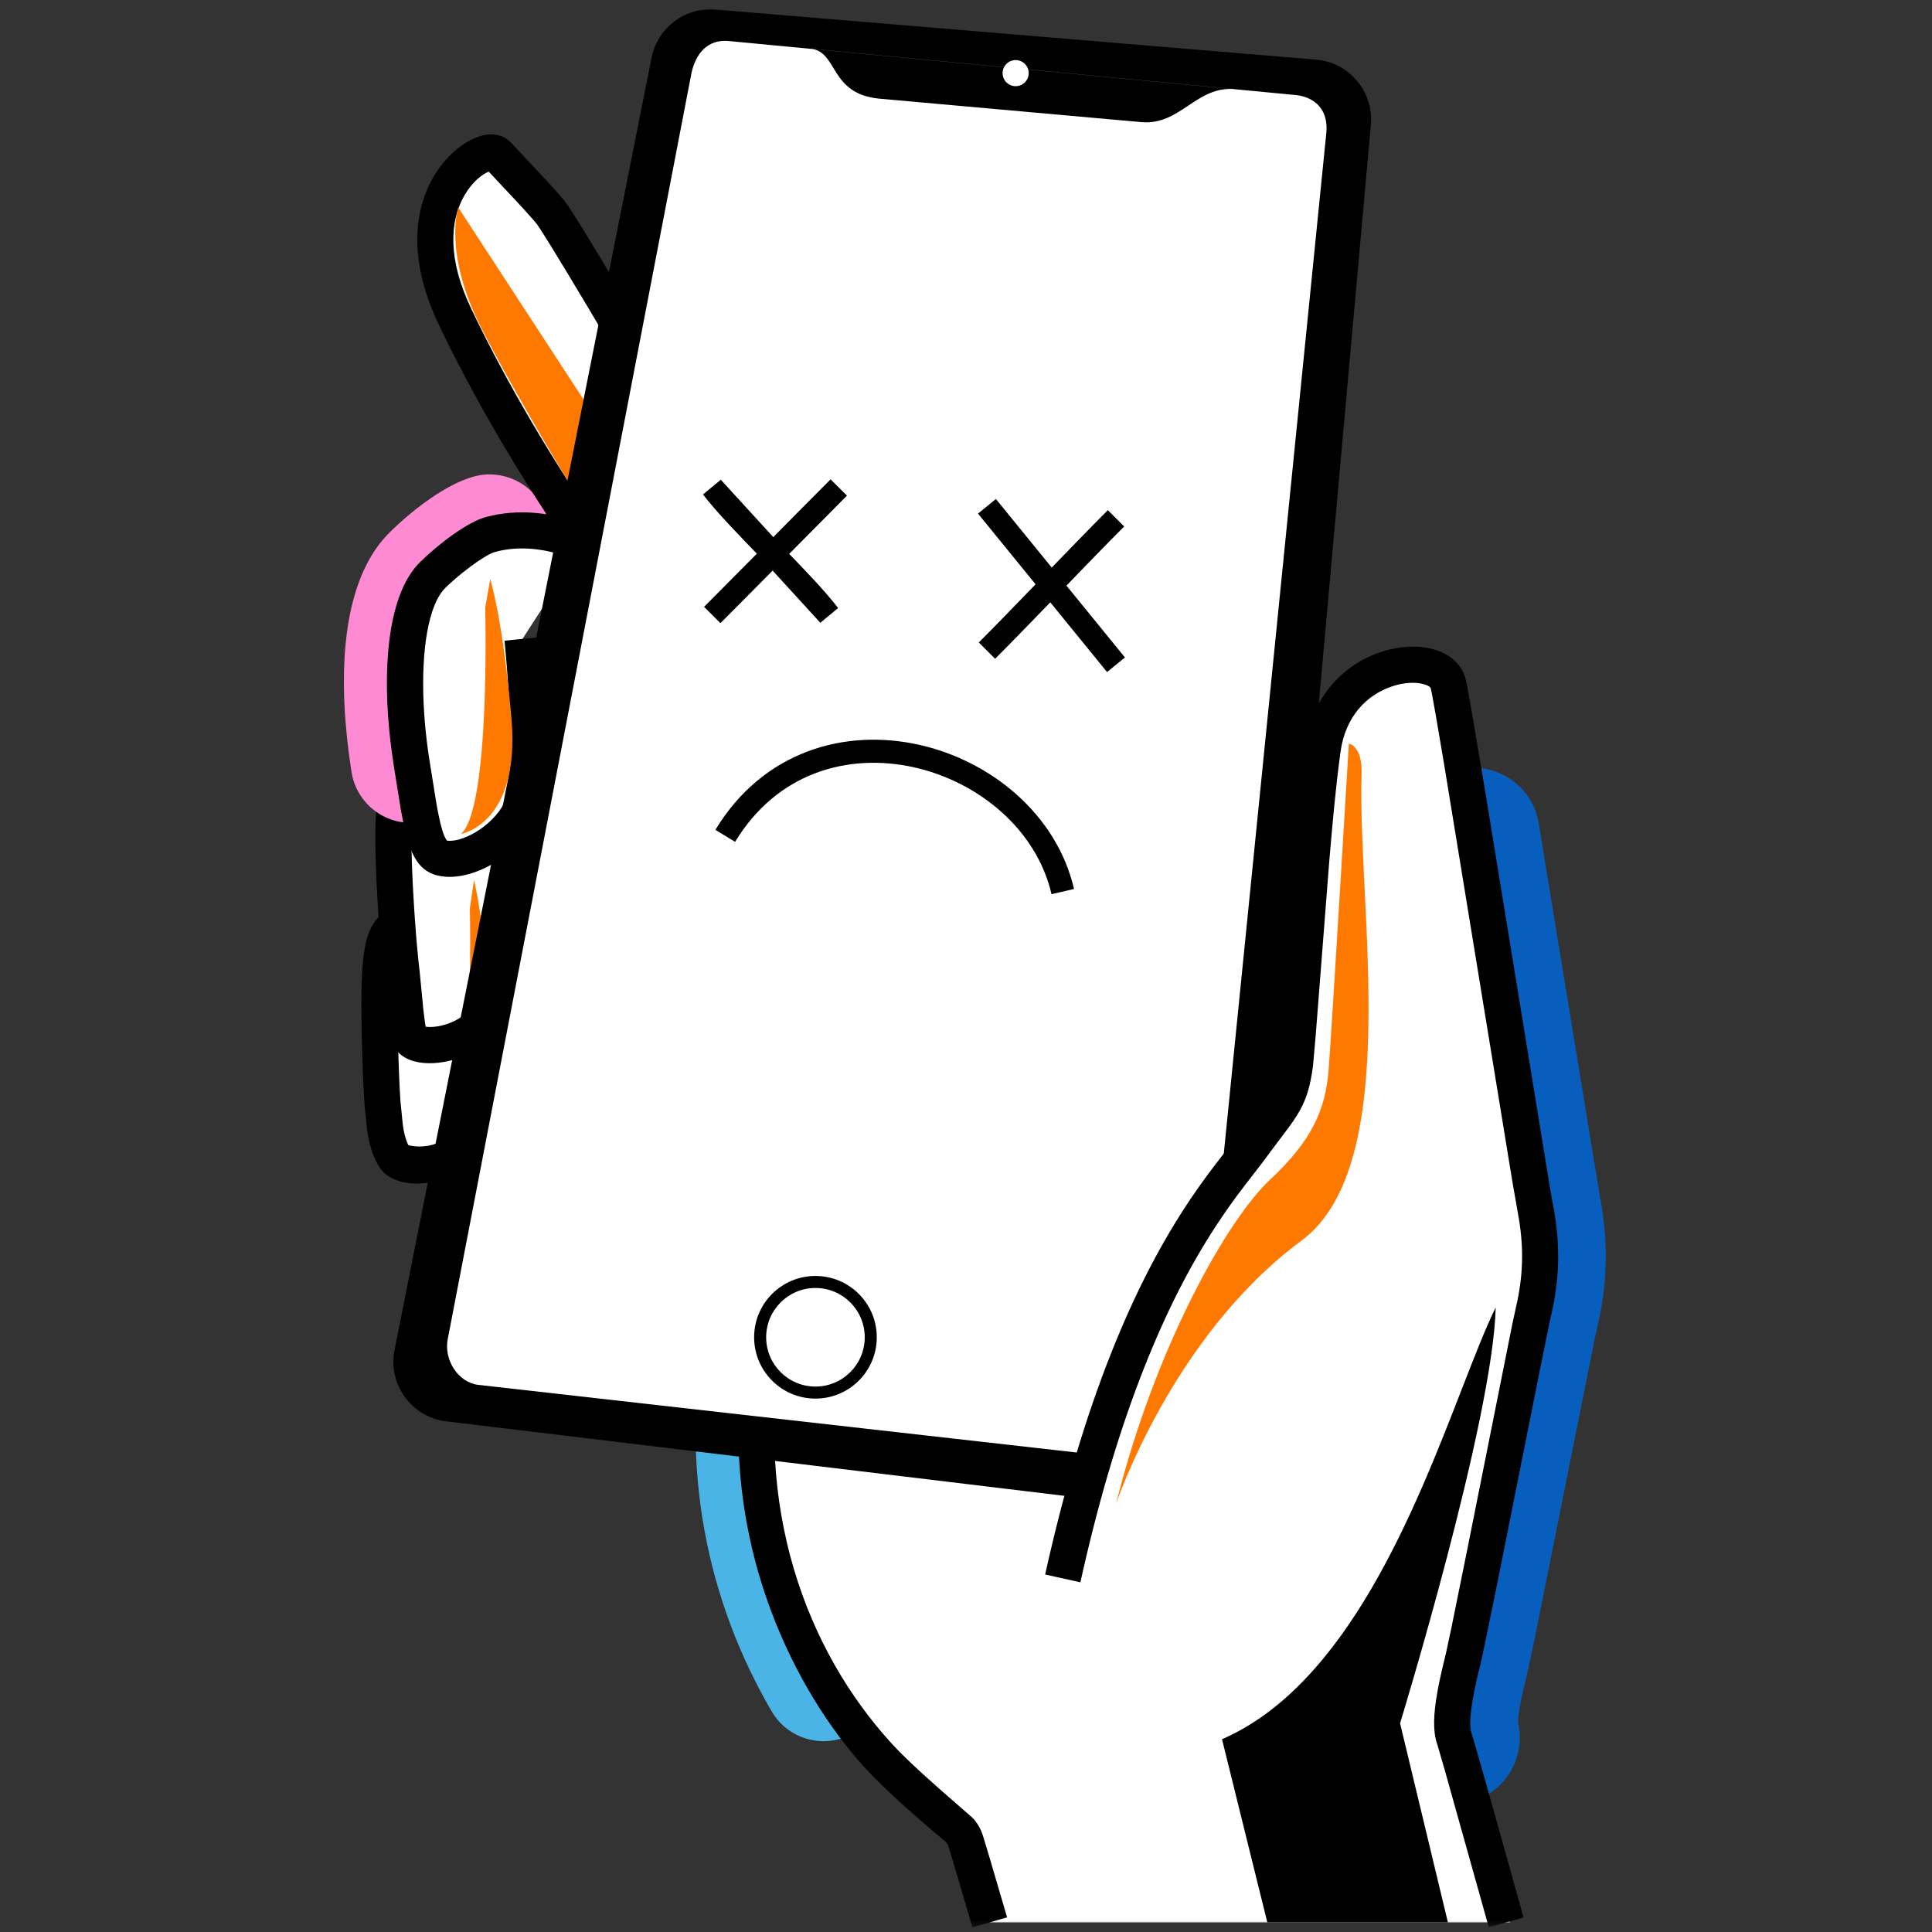 <svg width="251" height="251" viewBox="0 0 251 251" fill="none" xmlns="http://www.w3.org/2000/svg">
<rect x="0" y="0" width="251" height="251" fill="#333333" stroke="none"/>
<g clip-path="url(#clip0_1504_1826)">
<g clip-path="url(#clip1_1504_1826)">
<mask id="mask0_1504_1826" style="mask-type:luminance" maskUnits="userSpaceOnUse" x="0" y="0" width="251" height="251">
<rect x="0.5" y="0.5" width="250" height="250" fill="white"/>
</mask>
<g mask="url(#mask0_1504_1826)">
<path d="M91.614 171.911C92.37 167.663 96.427 164.833 100.675 165.59C104.923 166.347 107.753 170.404 106.996 174.652C104.297 189.804 107.194 203.214 113.752 214.462C115.925 218.19 114.664 222.973 110.937 225.146C107.209 227.319 102.426 226.059 100.253 222.332C91.921 208.039 88.225 190.932 91.614 171.911Z" fill="#4BB4E6"/>
<path fill-rule="evenodd" clip-rule="evenodd" d="M128.581 249.725C128.585 249.741 128.587 249.748 128.587 249.748L123.618 236.736C123.689 236.798 123.758 236.86 123.825 236.921L123.542 236.537L123.618 236.736C123.152 236.328 122.606 235.889 121.982 235.387C120.07 233.85 117.422 231.721 114.098 228.08C107.484 220.836 94.377 201.37 99.382 173.281L102.964 182.658L169.079 180.92L179.229 224.481L188.608 238.214L196.183 249.748H195.674H128.588L128.581 249.725Z" fill="white"/>
<path d="M97.075 172.87L101.69 173.693C97.762 195.731 104.739 214.354 115.829 226.5L116.068 226.759L116.58 227.295C116.668 227.386 116.758 227.478 116.85 227.571L117.708 228.422L118.314 229.004L119.256 229.888L120.221 230.773L122.445 232.757L126.029 235.884L126.38 236.204L126.522 236.343C126.539 236.36 126.552 236.376 126.562 236.388C127.075 237.019 127.446 237.676 127.673 238.404L128.485 241.084L130.838 249.094L126.337 250.403L123.883 242.057L123.199 239.802C123.161 239.678 123.08 239.536 122.923 239.343L121.059 237.766L119.834 236.713L117.843 234.959L116.937 234.14L116.327 233.58C114.904 232.265 113.492 230.892 112.367 229.661C107.726 224.577 103.271 217.55 100.188 209.32C96.15 198.541 94.805 186.673 96.893 173.934L97.075 172.87Z" fill="black"/>
<path fill-rule="evenodd" clip-rule="evenodd" d="M62.299 116.877C62.299 116.877 56.202 118.457 53.116 119.511C50.03 120.565 49.512 122.317 49.335 127.728C49.158 133.139 49.602 142.754 49.779 144.174C49.956 145.593 49.975 148.355 51.288 150.406C52.067 151.624 59.713 152.476 60.866 146.711C62.019 140.945 66.011 134.026 66.011 134.026" fill="white"/>
<path d="M61.711 114.608L62.887 119.145L61.632 119.476L59.308 120.108L57.482 120.622L56.072 121.034L54.868 121.403L54.181 121.625L53.718 121.784L53.428 121.897L53.17 122.019C52.518 122.362 52.168 122.861 51.962 123.992L51.892 124.447C51.87 124.609 51.851 124.782 51.833 124.966L51.784 125.556C51.776 125.661 51.769 125.768 51.762 125.879L51.725 126.586L51.678 127.805L51.655 128.728C51.652 128.892 51.65 129.061 51.648 129.234L51.642 130.318L51.651 132.087L51.691 134.602L51.754 137.049L51.845 139.603L51.912 141.11L51.983 142.388L52.036 143.157L52.105 143.883L52.125 144.057L52.281 145.636L52.35 146.24L52.418 146.7L52.468 146.968L52.562 147.374C52.574 147.421 52.586 147.471 52.599 147.522C52.7 147.911 52.819 148.262 52.958 148.573L53.055 148.772L53.215 148.814L53.39 148.851C54.034 148.974 54.819 148.986 55.555 148.864C57.236 148.587 58.265 147.765 58.568 146.251C58.743 145.375 58.98 144.458 59.274 143.503C59.76 141.922 60.393 140.264 61.137 138.564C61.757 137.149 62.419 135.783 63.081 134.513L63.575 133.586L63.981 132.855L68.041 135.198L67.719 135.776L67.237 136.681C66.621 137.862 66.005 139.134 65.431 140.444C64.754 141.991 64.183 143.486 63.754 144.882C63.567 145.49 63.409 146.072 63.281 146.626L63.164 147.17C61.809 153.944 51.824 155.592 49.314 151.67C48.746 150.783 48.343 149.79 48.06 148.69C47.886 148.016 47.763 147.323 47.667 146.561L47.601 145.973L47.453 144.464L47.395 143.894L47.336 143.123L47.239 141.462L47.131 139.003L47.042 136.241L46.993 134.156L46.967 132.48L46.955 130.873L46.959 129.382L46.972 128.474L46.993 127.651L47.01 127.166L47.056 126.241C47.064 126.092 47.074 125.945 47.084 125.801L47.152 124.964C47.585 120.384 48.85 118.491 52.359 117.293L53.441 116.939L55.191 116.406L56.188 116.116L57.11 115.854L59.015 115.327L61.711 114.608Z" fill="black"/>
<path fill-rule="evenodd" clip-rule="evenodd" d="M66.219 94.492C66.219 94.492 59.123 96.332 55.532 97.558C51.941 98.784 51.337 100.824 51.13 107.122C50.924 113.419 51.957 124.569 52.163 126.221C52.369 127.872 52.576 131.589 53.092 134.377C53.609 137.164 63.209 135.925 64.552 129.214C65.894 122.504 70.54 114.451 70.54 114.451" fill="white"/>
<path d="M65.631 92.223L66.807 96.761L64.84 97.282C63.731 97.579 62.623 97.883 61.557 98.183L59.933 98.648L58.861 98.964L57.454 99.395C57.311 99.441 57.172 99.485 57.038 99.528L56.289 99.776L55.941 99.902C54.777 100.353 54.185 100.922 53.86 102.486L53.774 102.961L53.701 103.494L53.639 104.09C53.63 104.195 53.62 104.303 53.612 104.413L53.543 105.491L53.488 106.74C53.483 106.889 53.478 107.042 53.472 107.198C53.451 107.862 53.445 108.624 53.453 109.455L53.474 110.75L53.512 112.126L53.567 113.562L53.636 115.035L53.716 116.523L53.806 118.004L53.904 119.456L54.06 121.53L54.169 122.812L54.332 124.529L54.438 125.503L54.501 126.032L54.999 131.143L55.127 132.203L55.238 132.999L55.298 133.378C55.863 133.475 56.645 133.424 57.473 133.214L57.83 133.115C60.138 132.413 61.836 130.84 62.253 128.754C62.455 127.748 62.728 126.693 63.066 125.593C63.628 123.768 64.359 121.852 65.219 119.887C65.793 118.576 66.398 117.301 67.01 116.091L67.668 114.818L68.509 113.28L72.57 115.623L72.319 116.07L71.811 117.011L71.626 117.363C70.905 118.745 70.184 120.233 69.513 121.766C68.72 123.579 68.051 125.332 67.546 126.972C67.252 127.927 67.018 128.831 66.85 129.674C66.059 133.627 63.03 136.434 59.194 137.6C55.346 138.769 51.396 138.09 50.788 134.803C50.66 134.115 50.546 133.358 50.441 132.517L50.318 131.454L49.838 126.511L49.783 126.061L49.672 125.04L49.502 123.255L49.389 121.926L49.28 120.512L49.175 119.035L49.078 117.517L48.951 115.211L48.881 113.687L48.825 112.198L48.786 110.768L48.765 109.417C48.758 108.549 48.764 107.748 48.788 107.045L48.827 106.05L48.879 105.114L48.944 104.235C49.407 98.838 50.792 96.699 54.775 95.34L55.582 95.072L56.496 94.784L57.511 94.475L58.624 94.147L59.213 93.977C59.916 93.775 60.643 93.57 61.382 93.366L63.624 92.755L65.631 92.223Z" fill="black"/>
<path fill-rule="evenodd" clip-rule="evenodd" d="M61.044 118.011C61.044 118.011 61.618 144.182 58.456 147.425C58.456 147.425 64.798 146.196 63.833 132.42C62.931 119.556 61.577 114.323 61.577 114.323L61.044 118.011Z" fill="#FF7900"/>
<path d="M61.524 61.92C65.683 60.77 69.986 63.21 71.135 67.369C72.254 71.415 69.974 75.598 66.019 76.88L65.975 76.892L65.843 76.965L65.748 77.02C65.379 77.236 64.907 77.552 64.383 77.939C63.372 78.686 62.284 79.613 61.603 80.282C61.279 80.601 60.996 81.451 60.784 82.692L60.691 83.291L60.609 83.943L60.538 84.644L60.48 85.391L60.434 86.181C60.427 86.316 60.421 86.453 60.416 86.591L60.39 87.439C60.387 87.584 60.384 87.73 60.382 87.877L60.378 88.777C60.379 88.93 60.38 89.083 60.382 89.239L60.401 90.183C60.405 90.343 60.411 90.504 60.416 90.665L60.46 91.647C60.469 91.813 60.478 91.979 60.489 92.147L60.558 93.159C60.585 93.5 60.614 93.843 60.646 94.189L60.753 95.232C60.792 95.581 60.834 95.932 60.88 96.285L61.026 97.345C61.052 97.522 61.079 97.7 61.107 97.877C61.777 102.139 58.864 106.138 54.602 106.807C50.34 107.477 46.341 104.565 45.671 100.302L45.458 98.87L45.268 97.448L45.104 96.038C45.028 95.337 44.962 94.641 44.906 93.95L44.807 92.578C44.182 82.573 45.76 73.947 50.649 69.14C53.826 66.017 58.081 62.871 61.524 61.92Z" fill="#FF8AD4"/>
<path fill-rule="evenodd" clip-rule="evenodd" d="M75.85 70.663C72.105 69.046 67.739 68.33 63.687 69.45C61.62 70.021 57.939 73.009 56.208 74.712C52.117 78.734 52.058 90.092 53.471 99.09C54.885 108.087 55.271 111.3 57.97 111.557C60.67 111.814 66.256 109.222 67.974 104.502C69.612 100.003 67.881 83.002 67.881 83.002" fill="white"/>
<path d="M63.063 67.191C67.229 66.04 71.845 66.51 76.211 68.274L76.779 68.511L74.92 72.815C71.309 71.255 67.545 70.816 64.312 71.709C63.904 71.822 63.306 72.136 62.614 72.576L62 72.981C61.368 73.415 60.688 73.924 60.023 74.462L59.364 75.007C58.824 75.466 58.307 75.934 57.851 76.383C55.676 78.522 54.715 84.377 55.036 91.403L55.102 92.585C55.153 93.379 55.221 94.186 55.304 95.002L55.441 96.233C55.49 96.645 55.544 97.059 55.602 97.475L55.787 98.726L56.7 104.412L56.883 105.392L57.035 106.147L57.184 106.813L57.33 107.395C57.378 107.575 57.426 107.741 57.473 107.895L57.615 108.319C57.686 108.513 57.757 108.679 57.828 108.821L57.995 109.12C58.031 109.176 58.055 109.199 58.092 109.21L58.192 109.224C60.444 109.438 64.625 106.851 65.772 103.7C65.849 103.49 65.918 103.225 65.979 102.911L66.064 102.401L66.139 101.82C66.161 101.614 66.182 101.397 66.201 101.169L66.251 100.451L66.29 99.67L66.317 98.828C66.32 98.683 66.323 98.535 66.325 98.385L66.334 97.458L66.331 96.476L66.315 95.444L66.287 94.365C66.237 92.728 66.15 90.998 66.034 89.228L65.89 87.184L65.782 85.819L65.549 83.24L70.213 82.765L70.34 84.118L70.509 86.122L70.618 87.556C70.783 89.85 70.907 92.103 70.972 94.221L71.005 95.498L71.022 96.714L71.023 97.867L71.007 98.956L70.973 99.981C70.959 100.311 70.941 100.631 70.921 100.94L70.849 101.835C70.713 103.271 70.494 104.432 70.177 105.304C68.293 110.478 62.107 114.305 57.748 113.89C54.807 113.61 53.504 111.758 52.556 107.596L52.37 106.732L52.072 105.165L51.297 100.348L51.156 99.454C50.979 98.328 50.828 97.21 50.702 96.106L50.564 94.787C49.647 85.172 50.784 76.758 54.564 73.04C57.11 70.536 60.785 67.82 63.063 67.191Z" fill="black"/>
<path fill-rule="evenodd" clip-rule="evenodd" d="M63.037 78.929C63.037 78.929 63.738 105.1 59.872 108.343C59.872 108.343 67.627 107.114 66.447 93.338C65.344 80.474 63.688 75.24 63.688 75.24L63.037 78.929Z" fill="#FF7900"/>
<path fill-rule="evenodd" clip-rule="evenodd" d="M81.235 43.511C81.235 43.511 72.746 29.111 71.534 27.595C70.321 26.079 66.531 22.138 64.713 20.167C62.894 18.197 51.648 25.447 59.075 41.059C66.502 56.672 75.597 69.404 75.597 69.404" fill="white"/>
<path d="M56.417 22.814C59.01 18.491 63.907 15.839 66.435 18.578L70.947 23.403L71.985 24.538L72.606 25.234L73.239 25.976L73.433 26.219L73.687 26.571L74.015 27.056L74.89 28.42L76.052 30.296L78.038 33.568L79.764 36.444L83.254 42.32L79.216 44.701L76.401 39.956L73.567 35.231L71.487 31.824L70.326 29.977L69.869 29.285L69.749 29.118L69.598 28.928L69.193 28.452L68.225 27.369L66.875 25.907L63.49 22.295L63.321 22.372L63.136 22.466C62.199 22.973 61.204 23.945 60.436 25.225C58.297 28.79 58.23 33.826 61.192 40.052C62.283 42.346 63.448 44.656 64.678 46.973C67.487 52.267 70.5 57.361 73.512 62.064L74.395 63.432L75.238 64.716L76.037 65.91L76.641 66.8L77.504 68.042L73.69 70.767L73.194 70.059L72.151 68.533L71.332 67.307L70.469 65.993L69.564 64.592C66.487 59.787 63.411 54.586 60.537 49.17C59.276 46.794 58.08 44.423 56.959 42.066C53.347 34.474 53.437 27.781 56.417 22.814Z" fill="black"/>
<path fill-rule="evenodd" clip-rule="evenodd" d="M78.388 55.853L59.533 26.954C59.533 26.954 57.536 32.891 62.596 42.747C67.658 52.603 75.85 65.921 75.85 65.921L78.388 55.853Z" fill="#FF7900"/>
<path fill-rule="evenodd" clip-rule="evenodd" d="M92.974 1.242L171.003 7.752C175.304 8.124 178.485 11.921 178.098 16.221L162.54 189.164C162.146 193.546 158.207 196.735 153.838 196.208L57.971 184.655C53.412 184.106 50.313 179.754 51.281 175.266L84.677 7.366C85.506 3.526 89.06 0.903 92.974 1.242Z" fill="black"/>
<path fill-rule="evenodd" clip-rule="evenodd" d="M94.717 5.334L168.447 12.357C170.966 12.686 172.586 14.357 172.313 17.253L155.4 185.624C155.08 187.993 152.868 190.108 149.833 189.83L62.084 179.913C59.435 179.55 57.643 176.585 58.172 173.957L89.839 9.464C90.376 7.028 91.89 5.044 94.717 5.334ZM105.313 6.334C108.901 6.676 107.699 12.223 114.284 12.822C120.87 13.421 144.078 15.496 148.302 15.867C153.378 16.312 155.398 11.104 160.489 11.589" fill="white"/>
<path fill-rule="evenodd" clip-rule="evenodd" d="M133.646 9.502C133.646 10.438 132.887 11.197 131.95 11.197C131.015 11.197 130.255 10.438 130.255 9.502C130.255 8.566 131.015 7.807 131.95 7.807C132.887 7.807 133.646 8.566 133.646 9.502Z" fill="white"/>
<path fill-rule="evenodd" clip-rule="evenodd" d="M97.974 173.734C97.974 169.335 101.541 165.768 105.941 165.768C110.34 165.768 113.908 169.335 113.908 173.734C113.908 178.134 110.341 181.701 105.941 181.701C101.541 181.701 97.974 178.134 97.974 173.734ZM112.345 173.734C112.345 170.198 109.477 167.331 105.941 167.331C102.404 167.331 99.537 170.198 99.537 173.734C99.537 177.271 102.404 180.138 105.941 180.138C109.478 180.138 112.345 177.271 112.345 173.734Z" fill="black"/>
<path d="M190.03 99.862C194.714 99.092 199.134 102.265 199.904 106.948L207.81 155.184L207.87 155.5C208.95 161.173 208.831 166.308 207.729 171.466L207.193 173.911L199.433 212.616L198.572 216.697L198.339 217.716L198.143 218.512L197.886 219.607L197.669 220.609C197.537 221.246 197.432 221.821 197.354 222.335L197.269 222.965L197.224 223.411L197.202 223.75L197.275 224.075C198.103 228.158 195.858 232.308 191.9 233.807L191.566 233.926C187.063 235.426 182.196 232.992 180.697 228.489C179.659 225.373 179.784 222.177 180.72 217.624L180.983 216.405L181.281 215.119L181.77 213.083L182.944 207.463L186.159 191.43L190.022 172.089L190.623 169.196L190.809 168.374C191.501 165.41 191.639 162.631 191.11 159.413L190.598 156.515L189.127 147.643L182.944 109.735C182.174 105.052 185.347 100.632 190.03 99.862Z" fill="#085EBD"/>
<path fill-rule="evenodd" clip-rule="evenodd" d="M195.675 249.748C195.675 249.748 189.563 227.723 188.913 225.773C188.263 223.823 189.014 219.837 190.012 215.846C191.01 211.855 198.368 174.068 199.241 170.327C200.113 166.585 200.488 162.345 199.49 157.107C198.492 151.869 189.237 93.706 188.178 88.942C187.116 84.179 173.483 85.493 171.841 97.32C170.197 109.146 168.884 133.62 168.227 138.384C167.57 143.147 166.499 143.671 162.314 149.389C158.519 154.573 146.472 167.077 138.073 205.062" fill="white"/>
<path fill-rule="evenodd" clip-rule="evenodd" d="M172.677 112.102L172.927 109.191L173.142 106.823L173.363 104.531L173.583 102.419L173.728 101.109L173.945 99.29L174.162 97.642C174.774 93.239 177.406 90.285 180.948 89.139C182.379 88.677 183.798 88.593 184.842 88.853C185.56 89.031 185.85 89.273 185.89 89.452L186.058 90.288L186.535 92.934L187.628 99.376L196.505 153.644L197.334 158.366C198.008 162.437 197.833 166.046 196.958 169.794L196.471 172.05L190.597 201.44L188.568 211.453L187.841 214.849L187.591 215.872L187.32 217.016L187.079 218.098C187.041 218.273 187.005 218.446 186.97 218.617L186.776 219.611C186.215 222.67 186.146 224.883 186.689 226.514L186.778 226.796L187.656 229.814L193.416 250.375L197.933 249.122L196.413 243.658L193.169 232.073L191.49 226.193L191.097 224.895C190.978 224.411 190.973 223.641 191.079 222.618L191.156 221.974C191.165 221.907 191.174 221.839 191.184 221.77C191.19 221.724 191.197 221.677 191.204 221.63L191.32 220.898L191.462 220.108L191.63 219.264L191.823 218.366C191.842 218.283 191.86 218.2 191.879 218.116C191.896 218.044 191.913 217.971 191.93 217.897L192.161 216.921L192.286 216.415L192.646 214.832L194.453 206.046L200.12 177.661L201.301 171.858L201.694 170.091C202.614 165.743 202.706 161.466 201.793 156.669L201.656 155.954L201.407 154.544L193.043 103.367L191.161 92.182L190.702 89.621L190.507 88.628L190.392 88.14C189.309 84.303 184.311 83.126 179.506 84.679C174.303 86.362 170.386 90.758 169.519 96.997C169.496 97.165 169.473 97.335 169.449 97.507L169.31 98.577L169.172 99.712L169.033 100.913L168.894 102.181L168.684 104.213L168.402 107.166L168.043 111.26L167.752 114.816L166.917 125.863L166.169 135.25L165.967 137.502L165.918 137.963L165.845 138.481C165.599 140.092 165.305 141.032 164.792 141.962L164.581 142.327L164.332 142.72C164.241 142.858 164.143 143.003 164.034 143.159L163.674 143.662L163.242 144.246L161.187 146.97L160.422 148.005L160.2 148.301L157.888 151.297L157.117 152.318C156.007 153.807 154.978 155.275 153.921 156.902C150.489 162.184 147.3 168.35 144.302 175.932C141.073 184.097 138.214 193.57 135.784 204.556L140.361 205.568L140.688 204.111C142.992 193.982 145.669 185.223 148.661 177.655C151.543 170.366 154.588 164.477 157.851 159.457C159.051 157.61 160.213 155.979 161.522 154.261L163.983 151.07L165.098 149.567L167.548 146.305L168.011 145.649C168.365 145.134 168.644 144.686 168.898 144.224C169.761 142.657 170.218 141.103 170.548 138.704L170.628 137.978L170.951 134.279L172.677 112.102ZM189.867 180.591C191.528 176.318 192.979 172.585 194.316 169.863C193.971 184.46 181.894 223.887 181.894 223.887L188.108 249.749H164.646L158.76 225.955C174.965 218.92 183.81 196.17 189.867 180.591Z" fill="black"/>
<path fill-rule="evenodd" clip-rule="evenodd" d="M175.238 96.619C175.238 96.619 173 134.034 172.605 139.053C172.208 144.073 170.466 148.181 165.033 153.224C159.6 158.267 150.162 174.69 144.989 195.381C144.989 195.381 152.264 173.608 169.08 161.182C182.391 151.344 176.345 117.779 176.89 100.576C177.008 96.836 175.238 96.619 175.238 96.619Z" fill="#FF7900"/>
<path fill-rule="evenodd" clip-rule="evenodd" d="M116.518 93.819L121.507 94.239L124.387 82.055L118.406 81.51L116.518 93.819ZM115.349 101.026L120.143 101.605L121.071 96.596L116.239 96.126L115.349 101.026Z" fill="white"/>
</g>
</g>
</g>
<path fill-rule="evenodd" clip-rule="evenodd" d="M92.537 79.897C96.704 75.73 104.805 67.502 108.971 63.335L92.537 79.897Z" stroke="black" stroke-width="3"/>
<path fill-rule="evenodd" clip-rule="evenodd" d="M92.537 63.335C95.662 67.502 104.558 75.73 107.683 79.897L92.537 63.335Z" stroke="black" stroke-width="3"/>
<path d="M128.222 84.527C132.909 79.839 140.301 72.027 144.989 67.339" stroke="black" stroke-width="3"/>
<path fill-rule="evenodd" clip-rule="evenodd" d="M128.222 65.777C128.222 65.777 144.989 86.364 144.989 86.364L128.222 65.777Z" stroke="black" stroke-width="3"/>
<path d="M94.22 108.59C105.941 89.277 133.896 97.788 138.073 115.831" stroke="black" stroke-width="3"/>
<defs>
<clipPath id="clip0_1504_1826">
<rect width="250" height="250" fill="white" transform="translate(0.5 0.5)"/>
</clipPath>
<clipPath id="clip1_1504_1826">
<rect width="250" height="250" fill="white" transform="translate(0.5 0.5)"/>
</clipPath>
</defs>
</svg>
